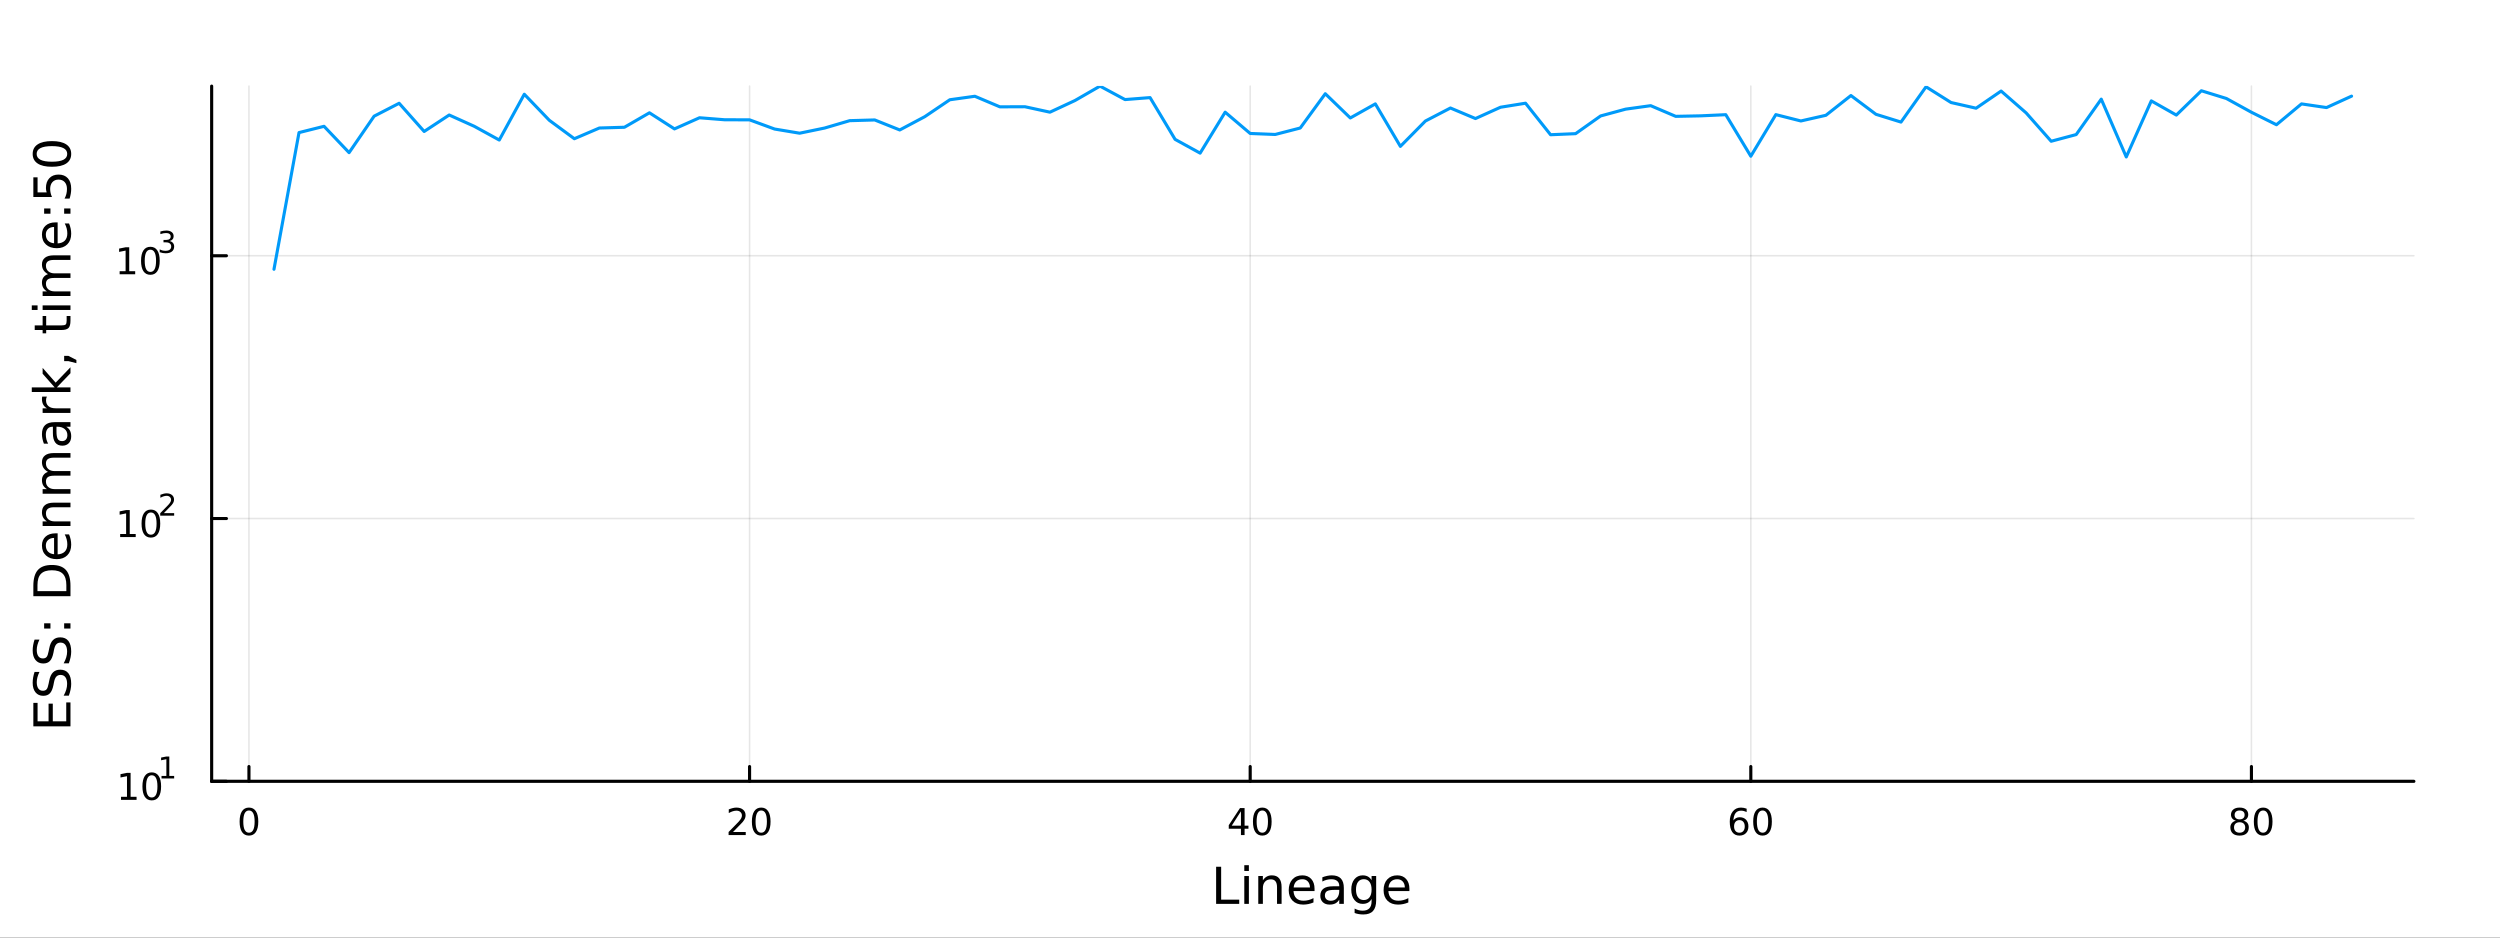 <?xml version="1.0" encoding="utf-8"?>
<svg xmlns="http://www.w3.org/2000/svg" xmlns:xlink="http://www.w3.org/1999/xlink" width="800" height="300" viewBox="0 0 3200 1200">
<rect x="0" y="0" width="3200" height="1200" fill="#333333" stroke="none"/>
<defs>
  <clipPath id="clip950">
    <rect x="0" y="0" width="3200" height="1200"/>
  </clipPath>
</defs>
<path clip-path="url(#clip950)" d="M0 1200 L3200 1200 L3200 0 L0 0  Z" fill="#ffffff" fill-rule="evenodd" fill-opacity="1"/>
<defs>
  <clipPath id="clip951">
    <rect x="640" y="0" width="2241" height="1200"/>
  </clipPath>
</defs>
<path clip-path="url(#clip950)" d="M270.918 1000.1 L3089.76 1000.1 L3089.76 110.236 L270.918 110.236  Z" fill="#ffffff" fill-rule="evenodd" fill-opacity="1"/>
<defs>
  <clipPath id="clip952">
    <rect x="270" y="110" width="2820" height="891"/>
  </clipPath>
</defs>
<polyline clip-path="url(#clip952)" style="stroke:#000000; stroke-linecap:round; stroke-linejoin:round; stroke-width:2; stroke-opacity:0.1; fill:none" points="318.657,1000.1 318.657,110.236 "/>
<polyline clip-path="url(#clip952)" style="stroke:#000000; stroke-linecap:round; stroke-linejoin:round; stroke-width:2; stroke-opacity:0.1; fill:none" points="959.449,1000.1 959.449,110.236 "/>
<polyline clip-path="url(#clip952)" style="stroke:#000000; stroke-linecap:round; stroke-linejoin:round; stroke-width:2; stroke-opacity:0.1; fill:none" points="1600.24,1000.1 1600.24,110.236 "/>
<polyline clip-path="url(#clip952)" style="stroke:#000000; stroke-linecap:round; stroke-linejoin:round; stroke-width:2; stroke-opacity:0.1; fill:none" points="2241.03,1000.1 2241.03,110.236 "/>
<polyline clip-path="url(#clip952)" style="stroke:#000000; stroke-linecap:round; stroke-linejoin:round; stroke-width:2; stroke-opacity:0.1; fill:none" points="2881.83,1000.1 2881.83,110.236 "/>
<polyline clip-path="url(#clip950)" style="stroke:#000000; stroke-linecap:round; stroke-linejoin:round; stroke-width:4; stroke-opacity:1; fill:none" points="270.918,1000.1 3089.76,1000.1 "/>
<polyline clip-path="url(#clip950)" style="stroke:#000000; stroke-linecap:round; stroke-linejoin:round; stroke-width:4; stroke-opacity:1; fill:none" points="318.657,1000.1 318.657,981.2 "/>
<polyline clip-path="url(#clip950)" style="stroke:#000000; stroke-linecap:round; stroke-linejoin:round; stroke-width:4; stroke-opacity:1; fill:none" points="959.449,1000.1 959.449,981.2 "/>
<polyline clip-path="url(#clip950)" style="stroke:#000000; stroke-linecap:round; stroke-linejoin:round; stroke-width:4; stroke-opacity:1; fill:none" points="1600.24,1000.1 1600.24,981.2 "/>
<polyline clip-path="url(#clip950)" style="stroke:#000000; stroke-linecap:round; stroke-linejoin:round; stroke-width:4; stroke-opacity:1; fill:none" points="2241.03,1000.1 2241.03,981.2 "/>
<polyline clip-path="url(#clip950)" style="stroke:#000000; stroke-linecap:round; stroke-linejoin:round; stroke-width:4; stroke-opacity:1; fill:none" points="2881.83,1000.1 2881.83,981.2 "/>
<path clip-path="url(#clip950)" d="M318.657 1037.42 Q315.046 1037.42 313.217 1040.98 Q311.411 1044.52 311.411 1051.65 Q311.411 1058.76 313.217 1062.32 Q315.046 1065.87 318.657 1065.87 Q322.291 1065.87 324.096 1062.32 Q325.925 1058.76 325.925 1051.65 Q325.925 1044.52 324.096 1040.98 Q322.291 1037.42 318.657 1037.42 M318.657 1033.71 Q324.467 1033.71 327.522 1038.32 Q330.601 1042.9 330.601 1051.65 Q330.601 1060.38 327.522 1064.99 Q324.467 1069.57 318.657 1069.57 Q312.847 1069.57 309.768 1064.99 Q306.712 1060.38 306.712 1051.65 Q306.712 1042.9 309.768 1038.32 Q312.847 1033.71 318.657 1033.71 Z" fill="#000000" fill-rule="nonzero" fill-opacity="1" /><path clip-path="url(#clip950)" d="M938.222 1064.96 L954.542 1064.96 L954.542 1068.9 L932.597 1068.9 L932.597 1064.96 Q935.259 1062.21 939.843 1057.58 Q944.449 1052.93 945.63 1051.58 Q947.875 1049.06 948.755 1047.32 Q949.658 1045.56 949.658 1043.87 Q949.658 1041.12 947.713 1039.38 Q945.792 1037.65 942.69 1037.65 Q940.491 1037.65 938.037 1038.41 Q935.607 1039.18 932.829 1040.73 L932.829 1036 Q935.653 1034.87 938.107 1034.29 Q940.56 1033.71 942.597 1033.71 Q947.968 1033.71 951.162 1036.4 Q954.357 1039.08 954.357 1043.57 Q954.357 1045.7 953.546 1047.62 Q952.759 1049.52 950.653 1052.12 Q950.074 1052.79 946.972 1056 Q943.871 1059.2 938.222 1064.96 Z" fill="#000000" fill-rule="nonzero" fill-opacity="1" /><path clip-path="url(#clip950)" d="M974.356 1037.42 Q970.745 1037.42 968.917 1040.98 Q967.111 1044.52 967.111 1051.65 Q967.111 1058.76 968.917 1062.32 Q970.745 1065.87 974.356 1065.87 Q977.991 1065.87 979.796 1062.32 Q981.625 1058.76 981.625 1051.65 Q981.625 1044.52 979.796 1040.98 Q977.991 1037.42 974.356 1037.42 M974.356 1033.71 Q980.167 1033.71 983.222 1038.32 Q986.301 1042.9 986.301 1051.65 Q986.301 1060.38 983.222 1064.99 Q980.167 1069.57 974.356 1069.57 Q968.546 1069.57 965.468 1064.99 Q962.412 1060.38 962.412 1051.65 Q962.412 1042.9 965.468 1038.32 Q968.546 1033.71 974.356 1033.71 Z" fill="#000000" fill-rule="nonzero" fill-opacity="1" /><path clip-path="url(#clip950)" d="M1588.41 1038.41 L1576.61 1056.86 L1588.41 1056.86 L1588.41 1038.41 M1587.19 1034.34 L1593.07 1034.34 L1593.07 1056.86 L1598 1056.86 L1598 1060.75 L1593.07 1060.75 L1593.07 1068.9 L1588.41 1068.9 L1588.41 1060.75 L1572.81 1060.75 L1572.81 1056.24 L1587.19 1034.34 Z" fill="#000000" fill-rule="nonzero" fill-opacity="1" /><path clip-path="url(#clip950)" d="M1615.73 1037.42 Q1612.12 1037.42 1610.29 1040.98 Q1608.48 1044.52 1608.48 1051.65 Q1608.48 1058.76 1610.29 1062.32 Q1612.12 1065.87 1615.73 1065.87 Q1619.36 1065.87 1621.17 1062.32 Q1623 1058.76 1623 1051.65 Q1623 1044.52 1621.17 1040.98 Q1619.36 1037.42 1615.73 1037.42 M1615.73 1033.71 Q1621.54 1033.71 1624.59 1038.32 Q1627.67 1042.9 1627.67 1051.65 Q1627.67 1060.38 1624.59 1064.99 Q1621.54 1069.57 1615.73 1069.57 Q1609.92 1069.57 1606.84 1064.99 Q1603.78 1060.38 1603.78 1051.65 Q1603.78 1042.9 1606.84 1038.32 Q1609.92 1033.71 1615.73 1033.71 Z" fill="#000000" fill-rule="nonzero" fill-opacity="1" /><path clip-path="url(#clip950)" d="M2226.44 1049.75 Q2223.29 1049.75 2221.44 1051.91 Q2219.61 1054.06 2219.61 1057.81 Q2219.61 1061.54 2221.44 1063.71 Q2223.29 1065.87 2226.44 1065.87 Q2229.59 1065.87 2231.42 1063.71 Q2233.27 1061.54 2233.27 1057.81 Q2233.27 1054.06 2231.42 1051.91 Q2229.59 1049.75 2226.44 1049.75 M2235.72 1035.1 L2235.72 1039.36 Q2233.96 1038.53 2232.16 1038.09 Q2230.37 1037.65 2228.62 1037.65 Q2223.99 1037.65 2221.53 1040.77 Q2219.1 1043.9 2218.75 1050.22 Q2220.12 1048.2 2222.18 1047.14 Q2224.24 1046.05 2226.72 1046.05 Q2231.93 1046.05 2234.93 1049.22 Q2237.97 1052.37 2237.97 1057.81 Q2237.97 1063.13 2234.82 1066.35 Q2231.67 1069.57 2226.44 1069.57 Q2220.44 1069.57 2217.27 1064.99 Q2214.1 1060.38 2214.1 1051.65 Q2214.1 1043.46 2217.99 1038.6 Q2221.88 1033.71 2228.43 1033.71 Q2230.19 1033.71 2231.97 1034.06 Q2233.78 1034.41 2235.72 1035.1 Z" fill="#000000" fill-rule="nonzero" fill-opacity="1" /><path clip-path="url(#clip950)" d="M2256.02 1037.42 Q2252.41 1037.42 2250.58 1040.98 Q2248.78 1044.52 2248.78 1051.65 Q2248.78 1058.76 2250.58 1062.32 Q2252.41 1065.87 2256.02 1065.87 Q2259.66 1065.87 2261.46 1062.32 Q2263.29 1058.76 2263.29 1051.65 Q2263.29 1044.52 2261.46 1040.98 Q2259.66 1037.42 2256.02 1037.42 M2256.02 1033.71 Q2261.83 1033.71 2264.89 1038.32 Q2267.97 1042.9 2267.97 1051.65 Q2267.97 1060.38 2264.89 1064.99 Q2261.83 1069.57 2256.02 1069.57 Q2250.21 1069.57 2247.13 1064.99 Q2244.08 1060.38 2244.08 1051.65 Q2244.08 1042.9 2247.13 1038.32 Q2250.21 1033.71 2256.02 1033.71 Z" fill="#000000" fill-rule="nonzero" fill-opacity="1" /><path clip-path="url(#clip950)" d="M2866.7 1052.49 Q2863.37 1052.49 2861.44 1054.27 Q2859.55 1056.05 2859.55 1059.18 Q2859.55 1062.3 2861.44 1064.08 Q2863.37 1065.87 2866.7 1065.87 Q2870.03 1065.87 2871.95 1064.08 Q2873.88 1062.28 2873.88 1059.18 Q2873.88 1056.05 2871.95 1054.27 Q2870.06 1052.49 2866.7 1052.49 M2862.02 1050.5 Q2859.01 1049.75 2857.32 1047.69 Q2855.66 1045.63 2855.66 1042.67 Q2855.66 1038.53 2858.6 1036.12 Q2861.56 1033.71 2866.7 1033.71 Q2871.86 1033.71 2874.8 1036.12 Q2877.74 1038.53 2877.74 1042.67 Q2877.74 1045.63 2876.05 1047.69 Q2874.38 1049.75 2871.4 1050.5 Q2874.78 1051.28 2876.65 1053.57 Q2878.55 1055.87 2878.55 1059.18 Q2878.55 1064.2 2875.47 1066.88 Q2872.42 1069.57 2866.7 1069.57 Q2860.98 1069.57 2857.9 1066.88 Q2854.85 1064.2 2854.85 1059.18 Q2854.85 1055.87 2856.75 1053.57 Q2858.64 1051.28 2862.02 1050.5 M2860.31 1043.11 Q2860.31 1045.8 2861.98 1047.3 Q2863.67 1048.81 2866.7 1048.81 Q2869.71 1048.81 2871.4 1047.3 Q2873.11 1045.8 2873.11 1043.11 Q2873.11 1040.43 2871.4 1038.92 Q2869.71 1037.42 2866.7 1037.42 Q2863.67 1037.42 2861.98 1038.92 Q2860.31 1040.43 2860.31 1043.11 Z" fill="#000000" fill-rule="nonzero" fill-opacity="1" /><path clip-path="url(#clip950)" d="M2896.86 1037.42 Q2893.25 1037.42 2891.42 1040.98 Q2889.62 1044.52 2889.62 1051.65 Q2889.62 1058.76 2891.42 1062.32 Q2893.25 1065.87 2896.86 1065.87 Q2900.5 1065.87 2902.3 1062.32 Q2904.13 1058.76 2904.13 1051.65 Q2904.13 1044.52 2902.3 1040.98 Q2900.5 1037.42 2896.86 1037.42 M2896.86 1033.71 Q2902.67 1033.71 2905.73 1038.32 Q2908.81 1042.9 2908.81 1051.65 Q2908.81 1060.38 2905.73 1064.99 Q2902.67 1069.57 2896.86 1069.57 Q2891.05 1069.57 2887.97 1064.99 Q2884.92 1060.38 2884.92 1051.65 Q2884.92 1042.9 2887.97 1038.32 Q2891.05 1033.71 2896.86 1033.71 Z" fill="#000000" fill-rule="nonzero" fill-opacity="1" /><path clip-path="url(#clip950)" d="M1556.64 1109.44 L1563.07 1109.44 L1563.07 1151.55 L1586.21 1151.55 L1586.21 1156.96 L1556.64 1156.96 L1556.64 1109.44 Z" fill="#000000" fill-rule="nonzero" fill-opacity="1" /><path clip-path="url(#clip950)" d="M1592.7 1121.31 L1598.56 1121.31 L1598.56 1156.96 L1592.7 1156.96 L1592.7 1121.31 M1592.7 1107.44 L1598.56 1107.44 L1598.56 1114.85 L1592.7 1114.85 L1592.7 1107.44 Z" fill="#000000" fill-rule="nonzero" fill-opacity="1" /><path clip-path="url(#clip950)" d="M1640.44 1135.45 L1640.44 1156.96 L1634.59 1156.96 L1634.59 1135.64 Q1634.59 1130.58 1632.61 1128.06 Q1630.64 1125.55 1626.69 1125.55 Q1621.95 1125.55 1619.21 1128.57 Q1616.48 1131.59 1616.48 1136.81 L1616.48 1156.96 L1610.59 1156.96 L1610.59 1121.31 L1616.48 1121.31 L1616.48 1126.85 Q1618.58 1123.64 1621.41 1122.05 Q1624.27 1120.45 1628 1120.45 Q1634.14 1120.45 1637.29 1124.27 Q1640.44 1128.06 1640.44 1135.45 Z" fill="#000000" fill-rule="nonzero" fill-opacity="1" /><path clip-path="url(#clip950)" d="M1682.62 1137.67 L1682.62 1140.54 L1655.69 1140.54 Q1656.07 1146.59 1659.32 1149.77 Q1662.6 1152.92 1668.42 1152.92 Q1671.79 1152.92 1674.95 1152.09 Q1678.13 1151.26 1681.25 1149.61 L1681.25 1155.15 Q1678.1 1156.48 1674.79 1157.18 Q1671.48 1157.88 1668.07 1157.88 Q1659.54 1157.88 1654.54 1152.92 Q1649.58 1147.95 1649.58 1139.49 Q1649.58 1130.74 1654.29 1125.61 Q1659.03 1120.45 1667.05 1120.45 Q1674.25 1120.45 1678.42 1125.1 Q1682.62 1129.72 1682.62 1137.67 M1676.76 1135.95 Q1676.7 1131.15 1674.05 1128.28 Q1671.44 1125.42 1667.12 1125.42 Q1662.21 1125.42 1659.25 1128.19 Q1656.33 1130.96 1655.88 1135.99 L1676.76 1135.95 Z" fill="#000000" fill-rule="nonzero" fill-opacity="1" /><path clip-path="url(#clip950)" d="M1708.43 1139.04 Q1701.33 1139.04 1698.59 1140.67 Q1695.86 1142.29 1695.86 1146.2 Q1695.86 1149.32 1697.89 1151.17 Q1699.96 1152.98 1703.5 1152.98 Q1708.37 1152.98 1711.29 1149.55 Q1714.25 1146.08 1714.25 1140.35 L1714.25 1139.04 L1708.43 1139.04 M1720.11 1136.62 L1720.11 1156.96 L1714.25 1156.96 L1714.25 1151.55 Q1712.25 1154.8 1709.26 1156.36 Q1706.27 1157.88 1701.94 1157.88 Q1696.46 1157.88 1693.22 1154.83 Q1690 1151.74 1690 1146.59 Q1690 1140.57 1694.01 1137.51 Q1698.05 1134.46 1706.04 1134.46 L1714.25 1134.46 L1714.25 1133.89 Q1714.25 1129.84 1711.58 1127.65 Q1708.94 1125.42 1704.13 1125.42 Q1701.08 1125.42 1698.18 1126.15 Q1695.28 1126.88 1692.61 1128.35 L1692.61 1122.94 Q1695.83 1121.7 1698.85 1121.09 Q1701.87 1120.45 1704.74 1120.45 Q1712.47 1120.45 1716.29 1124.46 Q1720.11 1128.48 1720.11 1136.62 Z" fill="#000000" fill-rule="nonzero" fill-opacity="1" /><path clip-path="url(#clip950)" d="M1755.63 1138.72 Q1755.63 1132.36 1752.99 1128.86 Q1750.38 1125.36 1745.64 1125.36 Q1740.93 1125.36 1738.28 1128.86 Q1735.67 1132.36 1735.67 1138.72 Q1735.67 1145.06 1738.28 1148.56 Q1740.93 1152.06 1745.64 1152.06 Q1750.38 1152.06 1752.99 1148.56 Q1755.63 1145.06 1755.63 1138.72 M1761.49 1152.54 Q1761.49 1161.64 1757.45 1166.06 Q1753.4 1170.52 1745.06 1170.52 Q1741.98 1170.52 1739.24 1170.04 Q1736.5 1169.6 1733.92 1168.64 L1733.92 1162.95 Q1736.5 1164.35 1739.02 1165.01 Q1741.53 1165.68 1744.14 1165.68 Q1749.9 1165.68 1752.77 1162.66 Q1755.63 1159.67 1755.63 1153.59 L1755.63 1150.69 Q1753.82 1153.84 1750.98 1155.4 Q1748.15 1156.96 1744.2 1156.96 Q1737.65 1156.96 1733.64 1151.96 Q1729.63 1146.97 1729.63 1138.72 Q1729.63 1130.45 1733.64 1125.45 Q1737.65 1120.45 1744.2 1120.45 Q1748.15 1120.45 1750.98 1122.01 Q1753.82 1123.57 1755.63 1126.72 L1755.63 1121.31 L1761.49 1121.31 L1761.49 1152.54 Z" fill="#000000" fill-rule="nonzero" fill-opacity="1" /><path clip-path="url(#clip950)" d="M1804.04 1137.67 L1804.04 1140.54 L1777.12 1140.54 Q1777.5 1146.59 1780.74 1149.77 Q1784.02 1152.92 1789.85 1152.92 Q1793.22 1152.92 1796.37 1152.09 Q1799.55 1151.26 1802.67 1149.61 L1802.67 1155.15 Q1799.52 1156.48 1796.21 1157.18 Q1792.9 1157.88 1789.5 1157.88 Q1780.97 1157.88 1775.97 1152.92 Q1771 1147.95 1771 1139.49 Q1771 1130.74 1775.71 1125.61 Q1780.46 1120.45 1788.48 1120.45 Q1795.67 1120.45 1799.84 1125.1 Q1804.04 1129.72 1804.04 1137.67 M1798.19 1135.95 Q1798.12 1131.15 1795.48 1128.28 Q1792.87 1125.42 1788.54 1125.42 Q1783.64 1125.42 1780.68 1128.19 Q1777.75 1130.96 1777.31 1135.99 L1798.19 1135.95 Z" fill="#000000" fill-rule="nonzero" fill-opacity="1" /><polyline clip-path="url(#clip952)" style="stroke:#000000; stroke-linecap:round; stroke-linejoin:round; stroke-width:2; stroke-opacity:0.1; fill:none" points="270.918,1000.1 3089.76,1000.1 "/>
<polyline clip-path="url(#clip952)" style="stroke:#000000; stroke-linecap:round; stroke-linejoin:round; stroke-width:2; stroke-opacity:0.1; fill:none" points="270.918,663.725 3089.76,663.725 "/>
<polyline clip-path="url(#clip952)" style="stroke:#000000; stroke-linecap:round; stroke-linejoin:round; stroke-width:2; stroke-opacity:0.1; fill:none" points="270.918,327.353 3089.76,327.353 "/>
<polyline clip-path="url(#clip950)" style="stroke:#000000; stroke-linecap:round; stroke-linejoin:round; stroke-width:4; stroke-opacity:1; fill:none" points="270.918,1000.1 270.918,110.236 "/>
<polyline clip-path="url(#clip950)" style="stroke:#000000; stroke-linecap:round; stroke-linejoin:round; stroke-width:4; stroke-opacity:1; fill:none" points="270.918,1000.1 289.815,1000.1 "/>
<polyline clip-path="url(#clip950)" style="stroke:#000000; stroke-linecap:round; stroke-linejoin:round; stroke-width:4; stroke-opacity:1; fill:none" points="270.918,663.725 289.815,663.725 "/>
<polyline clip-path="url(#clip950)" style="stroke:#000000; stroke-linecap:round; stroke-linejoin:round; stroke-width:4; stroke-opacity:1; fill:none" points="270.918,327.353 289.815,327.353 "/>
<path clip-path="url(#clip950)" d="M154.902 1019.89 L162.54 1019.89 L162.54 993.525 L154.23 995.191 L154.23 990.932 L162.494 989.265 L167.17 989.265 L167.17 1019.89 L174.809 1019.89 L174.809 1023.83 L154.902 1023.83 L154.902 1019.89 Z" fill="#000000" fill-rule="nonzero" fill-opacity="1" /><path clip-path="url(#clip950)" d="M194.253 992.344 Q190.642 992.344 188.813 995.909 Q187.008 999.45 187.008 1006.58 Q187.008 1013.69 188.813 1017.25 Q190.642 1020.79 194.253 1020.79 Q197.887 1020.79 199.693 1017.25 Q201.522 1013.69 201.522 1006.58 Q201.522 999.45 199.693 995.909 Q197.887 992.344 194.253 992.344 M194.253 988.64 Q200.063 988.64 203.119 993.247 Q206.198 997.83 206.198 1006.58 Q206.198 1015.31 203.119 1019.91 Q200.063 1024.5 194.253 1024.5 Q188.443 1024.5 185.364 1019.91 Q182.309 1015.31 182.309 1006.58 Q182.309 997.83 185.364 993.247 Q188.443 988.64 194.253 988.64 Z" fill="#000000" fill-rule="nonzero" fill-opacity="1" /><path clip-path="url(#clip950)" d="M206.743 993.218 L212.95 993.218 L212.95 971.796 L206.198 973.15 L206.198 969.689 L212.912 968.335 L216.711 968.335 L216.711 993.218 L222.918 993.218 L222.918 996.415 L206.743 996.415 L206.743 993.218 Z" fill="#000000" fill-rule="nonzero" fill-opacity="1" /><path clip-path="url(#clip950)" d="M153.792 683.518 L161.431 683.518 L161.431 657.152 L153.121 658.819 L153.121 654.56 L161.384 652.893 L166.06 652.893 L166.06 683.518 L173.699 683.518 L173.699 687.453 L153.792 687.453 L153.792 683.518 Z" fill="#000000" fill-rule="nonzero" fill-opacity="1" /><path clip-path="url(#clip950)" d="M193.143 655.972 Q189.532 655.972 187.704 659.537 Q185.898 663.078 185.898 670.208 Q185.898 677.314 187.704 680.879 Q189.532 684.421 193.143 684.421 Q196.778 684.421 198.583 680.879 Q200.412 677.314 200.412 670.208 Q200.412 663.078 198.583 659.537 Q196.778 655.972 193.143 655.972 M193.143 652.268 Q198.954 652.268 202.009 656.875 Q205.088 661.458 205.088 670.208 Q205.088 678.935 202.009 683.541 Q198.954 688.124 193.143 688.124 Q187.333 688.124 184.255 683.541 Q181.199 678.935 181.199 670.208 Q181.199 661.458 184.255 656.875 Q187.333 652.268 193.143 652.268 Z" fill="#000000" fill-rule="nonzero" fill-opacity="1" /><path clip-path="url(#clip950)" d="M209.658 656.845 L222.918 656.845 L222.918 660.043 L205.088 660.043 L205.088 656.845 Q207.251 654.607 210.975 650.846 Q214.717 647.065 215.677 645.974 Q217.501 643.924 218.216 642.514 Q218.949 641.084 218.949 639.711 Q218.949 637.473 217.369 636.063 Q215.808 634.652 213.288 634.652 Q211.501 634.652 209.508 635.273 Q207.533 635.893 205.276 637.154 L205.276 633.317 Q207.57 632.395 209.564 631.925 Q211.558 631.455 213.213 631.455 Q217.576 631.455 220.172 633.637 Q222.767 635.818 222.767 639.467 Q222.767 641.197 222.109 642.758 Q221.469 644.301 219.758 646.407 Q219.288 646.952 216.767 649.567 Q214.247 652.162 209.658 656.845 Z" fill="#000000" fill-rule="nonzero" fill-opacity="1" /><path clip-path="url(#clip950)" d="M153.134 347.146 L160.772 347.146 L160.772 320.78 L152.462 322.447 L152.462 318.187 L160.726 316.521 L165.402 316.521 L165.402 347.146 L173.041 347.146 L173.041 351.081 L153.134 351.081 L153.134 347.146 Z" fill="#000000" fill-rule="nonzero" fill-opacity="1" /><path clip-path="url(#clip950)" d="M192.485 319.599 Q188.874 319.599 187.045 323.164 Q185.24 326.706 185.24 333.835 Q185.24 340.942 187.045 344.507 Q188.874 348.048 192.485 348.048 Q196.119 348.048 197.925 344.507 Q199.754 340.942 199.754 333.835 Q199.754 326.706 197.925 323.164 Q196.119 319.599 192.485 319.599 M192.485 315.896 Q198.295 315.896 201.351 320.502 Q204.43 325.086 204.43 333.835 Q204.43 342.562 201.351 347.169 Q198.295 351.752 192.485 351.752 Q186.675 351.752 183.596 347.169 Q180.541 342.562 180.541 333.835 Q180.541 325.086 183.596 320.502 Q186.675 315.896 192.485 315.896 Z" fill="#000000" fill-rule="nonzero" fill-opacity="1" /><path clip-path="url(#clip950)" d="M217.125 308.53 Q219.852 309.113 221.375 310.956 Q222.918 312.799 222.918 315.508 Q222.918 319.664 220.059 321.94 Q217.2 324.216 211.934 324.216 Q210.166 324.216 208.285 323.858 Q206.423 323.52 204.43 322.824 L204.43 319.156 Q206.009 320.078 207.89 320.548 Q209.771 321.018 211.821 321.018 Q215.395 321.018 217.256 319.608 Q219.137 318.197 219.137 315.508 Q219.137 313.025 217.388 311.633 Q215.658 310.223 212.555 310.223 L209.282 310.223 L209.282 307.101 L212.705 307.101 Q215.507 307.101 216.993 305.991 Q218.479 304.863 218.479 302.756 Q218.479 300.593 216.937 299.446 Q215.413 298.28 212.555 298.28 Q210.994 298.28 209.207 298.618 Q207.42 298.957 205.276 299.672 L205.276 296.286 Q207.439 295.684 209.32 295.383 Q211.219 295.083 212.893 295.083 Q217.219 295.083 219.739 297.057 Q222.259 299.013 222.259 302.361 Q222.259 304.693 220.924 306.311 Q219.589 307.909 217.125 308.53 Z" fill="#000000" fill-rule="nonzero" fill-opacity="1" /><path clip-path="url(#clip950)" d="M42.686 929.725 L42.686 899.679 L48.097 899.679 L48.097 923.296 L62.165 923.296 L62.165 900.666 L67.576 900.666 L67.576 923.296 L84.795 923.296 L84.795 899.106 L90.206 899.106 L90.206 929.725 L42.686 929.725 Z" fill="#000000" fill-rule="nonzero" fill-opacity="1" /><path clip-path="url(#clip950)" d="M44.246 860.052 L50.516 860.052 Q48.766 863.713 47.906 866.959 Q47.047 870.206 47.047 873.23 Q47.047 878.481 49.084 881.346 Q51.121 884.179 54.877 884.179 Q58.028 884.179 59.651 882.301 Q61.242 880.391 62.229 875.107 L63.025 871.224 Q64.393 864.031 67.863 860.625 Q71.3 857.188 77.093 857.188 Q84 857.188 87.564 861.835 Q91.129 866.45 91.129 875.394 Q91.129 878.768 90.365 882.587 Q89.602 886.375 88.106 890.449 L81.485 890.449 Q83.681 886.534 84.795 882.778 Q85.909 879.022 85.909 875.394 Q85.909 869.888 83.745 866.896 Q81.581 863.904 77.57 863.904 Q74.069 863.904 72.096 866.068 Q70.123 868.201 69.136 873.102 L68.372 877.017 Q66.94 884.21 63.884 887.425 Q60.828 890.64 55.386 890.64 Q49.084 890.64 45.455 886.216 Q41.827 881.76 41.827 873.962 Q41.827 870.62 42.432 867.15 Q43.036 863.681 44.246 860.052 Z" fill="#000000" fill-rule="nonzero" fill-opacity="1" /><path clip-path="url(#clip950)" d="M44.246 818.675 L50.516 818.675 Q48.766 822.336 47.906 825.582 Q47.047 828.829 47.047 831.852 Q47.047 837.104 49.084 839.969 Q51.121 842.801 54.877 842.801 Q58.028 842.801 59.651 840.924 Q61.242 839.014 62.229 833.73 L63.025 829.847 Q64.393 822.654 67.863 819.248 Q71.3 815.811 77.093 815.811 Q84 815.811 87.564 820.458 Q91.129 825.073 91.129 834.017 Q91.129 837.391 90.365 841.21 Q89.602 844.998 88.106 849.072 L81.485 849.072 Q83.681 845.157 84.795 841.401 Q85.909 837.645 85.909 834.017 Q85.909 828.51 83.745 825.519 Q81.581 822.527 77.57 822.527 Q74.069 822.527 72.096 824.691 Q70.123 826.823 69.136 831.725 L68.372 835.64 Q66.94 842.833 63.884 846.048 Q60.828 849.263 55.386 849.263 Q49.084 849.263 45.455 844.838 Q41.827 840.382 41.827 832.584 Q41.827 829.242 42.432 825.773 Q43.036 822.304 44.246 818.675 Z" fill="#000000" fill-rule="nonzero" fill-opacity="1" /><path clip-path="url(#clip950)" d="M82.122 804.544 L82.122 797.828 L90.206 797.828 L90.206 804.544 L82.122 804.544 M56.5 804.544 L56.5 797.828 L64.584 797.828 L64.584 804.544 L56.5 804.544 Z" fill="#000000" fill-rule="nonzero" fill-opacity="1" /><path clip-path="url(#clip950)" d="M47.97 756.673 L84.923 756.673 L84.923 748.907 Q84.923 739.072 80.467 734.521 Q76.011 729.937 66.398 729.937 Q56.85 729.937 52.426 734.521 Q47.97 739.072 47.97 748.907 L47.97 756.673 M42.686 763.103 L42.686 749.894 Q42.686 736.08 48.447 729.619 Q54.176 723.158 66.398 723.158 Q78.684 723.158 84.445 729.651 Q90.206 736.144 90.206 749.894 L90.206 763.103 L42.686 763.103 Z" fill="#000000" fill-rule="nonzero" fill-opacity="1" /><path clip-path="url(#clip950)" d="M70.918 682.672 L73.783 682.672 L73.783 709.599 Q79.83 709.217 83.013 705.971 Q86.164 702.692 86.164 696.868 Q86.164 693.494 85.337 690.343 Q84.509 687.16 82.854 684.041 L88.392 684.041 Q89.729 687.192 90.429 690.502 Q91.129 693.812 91.129 697.218 Q91.129 705.748 86.164 710.745 Q81.199 715.71 72.732 715.71 Q63.98 715.71 58.855 710.999 Q53.699 706.257 53.699 698.236 Q53.699 691.043 58.346 686.873 Q62.961 682.672 70.918 682.672 M69.2 688.529 Q64.393 688.592 61.529 691.234 Q58.664 693.844 58.664 698.173 Q58.664 703.074 61.433 706.034 Q64.202 708.962 69.231 709.408 L69.2 688.529 Z" fill="#000000" fill-rule="nonzero" fill-opacity="1" /><path clip-path="url(#clip950)" d="M68.69 643.427 L90.206 643.427 L90.206 649.284 L68.881 649.284 Q63.82 649.284 61.306 651.257 Q58.791 653.231 58.791 657.177 Q58.791 661.92 61.815 664.657 Q64.839 667.394 70.059 667.394 L90.206 667.394 L90.206 673.283 L54.558 673.283 L54.558 667.394 L60.096 667.394 Q56.882 665.294 55.29 662.461 Q53.699 659.596 53.699 655.872 Q53.699 649.73 57.518 646.579 Q61.306 643.427 68.69 643.427 Z" fill="#000000" fill-rule="nonzero" fill-opacity="1" /><path clip-path="url(#clip950)" d="M61.401 603.992 Q57.455 601.796 55.577 598.74 Q53.699 595.685 53.699 591.547 Q53.699 585.977 57.614 582.953 Q61.497 579.93 68.69 579.93 L90.206 579.93 L90.206 585.818 L68.881 585.818 Q63.757 585.818 61.274 587.632 Q58.791 589.446 58.791 593.17 Q58.791 597.722 61.815 600.363 Q64.839 603.005 70.059 603.005 L90.206 603.005 L90.206 608.894 L68.881 608.894 Q63.725 608.894 61.274 610.708 Q58.791 612.522 58.791 616.31 Q58.791 620.797 61.847 623.439 Q64.871 626.081 70.059 626.081 L90.206 626.081 L90.206 631.969 L54.558 631.969 L54.558 626.081 L60.096 626.081 Q56.818 624.076 55.259 621.275 Q53.699 618.474 53.699 614.623 Q53.699 610.74 55.672 608.034 Q57.646 605.297 61.401 603.992 Z" fill="#000000" fill-rule="nonzero" fill-opacity="1" /><path clip-path="url(#clip950)" d="M72.287 552.048 Q72.287 559.146 73.91 561.883 Q75.533 564.62 79.448 564.62 Q82.567 564.62 84.413 562.583 Q86.228 560.514 86.228 556.981 Q86.228 552.111 82.79 549.183 Q79.321 546.223 73.592 546.223 L72.287 546.223 L72.287 552.048 M69.868 540.367 L90.206 540.367 L90.206 546.223 L84.795 546.223 Q88.042 548.228 89.602 551.22 Q91.129 554.212 91.129 558.541 Q91.129 564.015 88.074 567.262 Q84.986 570.476 79.83 570.476 Q73.815 570.476 70.759 566.466 Q67.704 562.424 67.704 554.435 L67.704 546.223 L67.131 546.223 Q63.088 546.223 60.892 548.897 Q58.664 551.539 58.664 556.345 Q58.664 559.4 59.396 562.297 Q60.128 565.193 61.592 567.867 L56.182 567.867 Q54.94 564.652 54.336 561.628 Q53.699 558.604 53.699 555.74 Q53.699 548.006 57.709 544.186 Q61.72 540.367 69.868 540.367 Z" fill="#000000" fill-rule="nonzero" fill-opacity="1" /><path clip-path="url(#clip950)" d="M60.033 507.647 Q59.46 508.634 59.205 509.811 Q58.919 510.957 58.919 512.358 Q58.919 517.323 62.165 519.996 Q65.38 522.638 71.427 522.638 L90.206 522.638 L90.206 528.526 L54.558 528.526 L54.558 522.638 L60.096 522.638 Q56.85 520.792 55.29 517.832 Q53.699 514.872 53.699 510.639 Q53.699 510.034 53.794 509.302 Q53.858 508.57 54.017 507.679 L60.033 507.647 Z" fill="#000000" fill-rule="nonzero" fill-opacity="1" /><path clip-path="url(#clip950)" d="M40.681 501.727 L40.681 495.839 L69.931 495.839 L54.558 478.365 L54.558 470.885 L71.237 489.791 L90.206 470.089 L90.206 477.728 L72.796 495.839 L90.206 495.839 L90.206 501.727 L40.681 501.727 Z" fill="#000000" fill-rule="nonzero" fill-opacity="1" /><path clip-path="url(#clip950)" d="M82.122 462.259 L82.122 455.544 L87.596 455.544 L97.781 460.764 L97.781 464.869 L87.596 462.259 L82.122 462.259 Z" fill="#000000" fill-rule="nonzero" fill-opacity="1" /><path clip-path="url(#clip950)" d="M44.437 416.522 L54.558 416.522 L54.558 404.459 L59.11 404.459 L59.11 416.522 L78.462 416.522 Q82.822 416.522 84.063 415.344 Q85.305 414.135 85.305 410.474 L85.305 404.459 L90.206 404.459 L90.206 410.474 Q90.206 417.254 87.692 419.832 Q85.145 422.41 78.462 422.41 L59.11 422.41 L59.11 426.707 L54.558 426.707 L54.558 422.41 L44.437 422.41 L44.437 416.522 Z" fill="#000000" fill-rule="nonzero" fill-opacity="1" /><path clip-path="url(#clip950)" d="M54.558 396.756 L54.558 390.9 L90.206 390.9 L90.206 396.756 L54.558 396.756 M40.681 396.756 L40.681 390.9 L48.097 390.9 L48.097 396.756 L40.681 396.756 Z" fill="#000000" fill-rule="nonzero" fill-opacity="1" /><path clip-path="url(#clip950)" d="M61.401 350.891 Q57.455 348.695 55.577 345.64 Q53.699 342.584 53.699 338.446 Q53.699 332.876 57.614 329.853 Q61.497 326.829 68.69 326.829 L90.206 326.829 L90.206 332.717 L68.881 332.717 Q63.757 332.717 61.274 334.532 Q58.791 336.346 58.791 340.07 Q58.791 344.621 61.815 347.263 Q64.839 349.905 70.059 349.905 L90.206 349.905 L90.206 355.793 L68.881 355.793 Q63.725 355.793 61.274 357.607 Q58.791 359.421 58.791 363.209 Q58.791 367.697 61.847 370.339 Q64.871 372.98 70.059 372.98 L90.206 372.98 L90.206 378.869 L54.558 378.869 L54.558 372.98 L60.096 372.98 Q56.818 370.975 55.259 368.174 Q53.699 365.373 53.699 361.522 Q53.699 357.639 55.672 354.934 Q57.646 352.196 61.401 350.891 Z" fill="#000000" fill-rule="nonzero" fill-opacity="1" /><path clip-path="url(#clip950)" d="M70.918 284.656 L73.783 284.656 L73.783 311.583 Q79.83 311.201 83.013 307.955 Q86.164 304.676 86.164 298.852 Q86.164 295.478 85.337 292.327 Q84.509 289.144 82.854 286.025 L88.392 286.025 Q89.729 289.176 90.429 292.486 Q91.129 295.796 91.129 299.202 Q91.129 307.732 86.164 312.729 Q81.199 317.694 72.732 317.694 Q63.98 317.694 58.855 312.984 Q53.699 308.241 53.699 300.22 Q53.699 293.027 58.346 288.858 Q62.961 284.656 70.918 284.656 M69.2 290.513 Q64.393 290.576 61.529 293.218 Q58.664 295.828 58.664 300.157 Q58.664 305.058 61.433 308.018 Q64.202 310.947 69.231 311.392 L69.2 290.513 Z" fill="#000000" fill-rule="nonzero" fill-opacity="1" /><path clip-path="url(#clip950)" d="M82.122 273.548 L82.122 266.832 L90.206 266.832 L90.206 273.548 L82.122 273.548 M56.5 273.548 L56.5 266.832 L64.584 266.832 L64.584 273.548 L56.5 273.548 Z" fill="#000000" fill-rule="nonzero" fill-opacity="1" /><path clip-path="url(#clip950)" d="M42.686 252.191 L42.686 226.951 L48.097 226.951 L48.097 246.303 L59.746 246.303 Q59.269 244.902 59.046 243.502 Q58.791 242.102 58.791 240.701 Q58.791 232.744 63.152 228.097 Q67.513 223.45 74.96 223.45 Q82.631 223.45 86.896 228.224 Q91.129 232.999 91.129 241.688 Q91.129 244.68 90.62 247.799 Q90.111 250.886 89.092 254.196 L82.631 254.196 Q84.191 251.332 84.955 248.276 Q85.719 245.221 85.719 241.815 Q85.719 236.309 82.822 233.094 Q79.926 229.879 74.96 229.879 Q69.995 229.879 67.099 233.094 Q64.202 236.309 64.202 241.815 Q64.202 244.393 64.775 246.971 Q65.348 249.518 66.558 252.191 L42.686 252.191 Z" fill="#000000" fill-rule="nonzero" fill-opacity="1" /><path clip-path="url(#clip950)" d="M46.919 197.032 Q46.919 201.998 51.821 204.512 Q56.691 206.995 66.494 206.995 Q76.265 206.995 81.167 204.512 Q86.037 201.998 86.037 197.032 Q86.037 192.035 81.167 189.553 Q76.265 187.038 66.494 187.038 Q56.691 187.038 51.821 189.553 Q46.919 192.035 46.919 197.032 M41.827 197.032 Q41.827 189.043 48.161 184.842 Q54.463 180.609 66.494 180.609 Q78.493 180.609 84.827 184.842 Q91.129 189.043 91.129 197.032 Q91.129 205.021 84.827 209.254 Q78.493 213.456 66.494 213.456 Q54.463 213.456 48.161 209.254 Q41.827 205.021 41.827 197.032 Z" fill="#000000" fill-rule="nonzero" fill-opacity="1" /><polyline clip-path="url(#clip952)" style="stroke:#009af9; stroke-linecap:round; stroke-linejoin:round; stroke-width:4; stroke-opacity:1; fill:none" points="350.696,344.644 382.736,169.714 414.776,161.679 446.815,195.375 478.855,148.715 510.894,132.196 542.934,168.263 574.974,147.21 607.013,161.633 639.053,179.229 671.093,120.635 703.132,153.96 735.172,177.564 767.211,163.854 799.251,162.892 831.291,144.395 863.33,164.983 895.37,150.732 927.41,153.285 959.449,153.407 991.489,165.167 1023.53,170.497 1055.57,163.873 1087.61,154.457 1119.65,153.535 1151.69,166.35 1183.73,149.341 1215.77,127.69 1247.81,123.219 1279.85,136.754 1311.89,136.616 1343.92,143.584 1375.96,128.676 1408,110.236 1440.04,127.456 1472.08,124.934 1504.12,178.373 1536.16,196.007 1568.2,143.603 1600.24,170.844 1632.28,172.115 1664.32,163.848 1696.36,119.986 1728.4,150.979 1760.44,132.985 1792.48,187.354 1824.52,154.914 1856.56,138.251 1888.6,151.742 1920.64,137.268 1952.68,132.106 1984.72,172.456 2016.76,171.095 2048.8,148.417 2080.84,139.712 2112.88,135.263 2144.92,148.932 2176.95,148.268 2208.99,146.806 2241.03,199.941 2273.07,146.719 2305.11,154.836 2337.15,147.573 2369.19,122.288 2401.23,146.31 2433.27,156.254 2465.31,111.099 2497.35,131.242 2529.39,138.499 2561.43,116.547 2593.47,144.519 2625.51,180.795 2657.55,172.239 2689.59,126.927 2721.63,200.879 2753.67,129.145 2785.71,147.269 2817.75,116.165 2849.79,126.071 2881.83,143.687 2913.87,159.654 2945.91,132.992 2977.95,137.691 3009.99,123.079 "/>
</svg>
